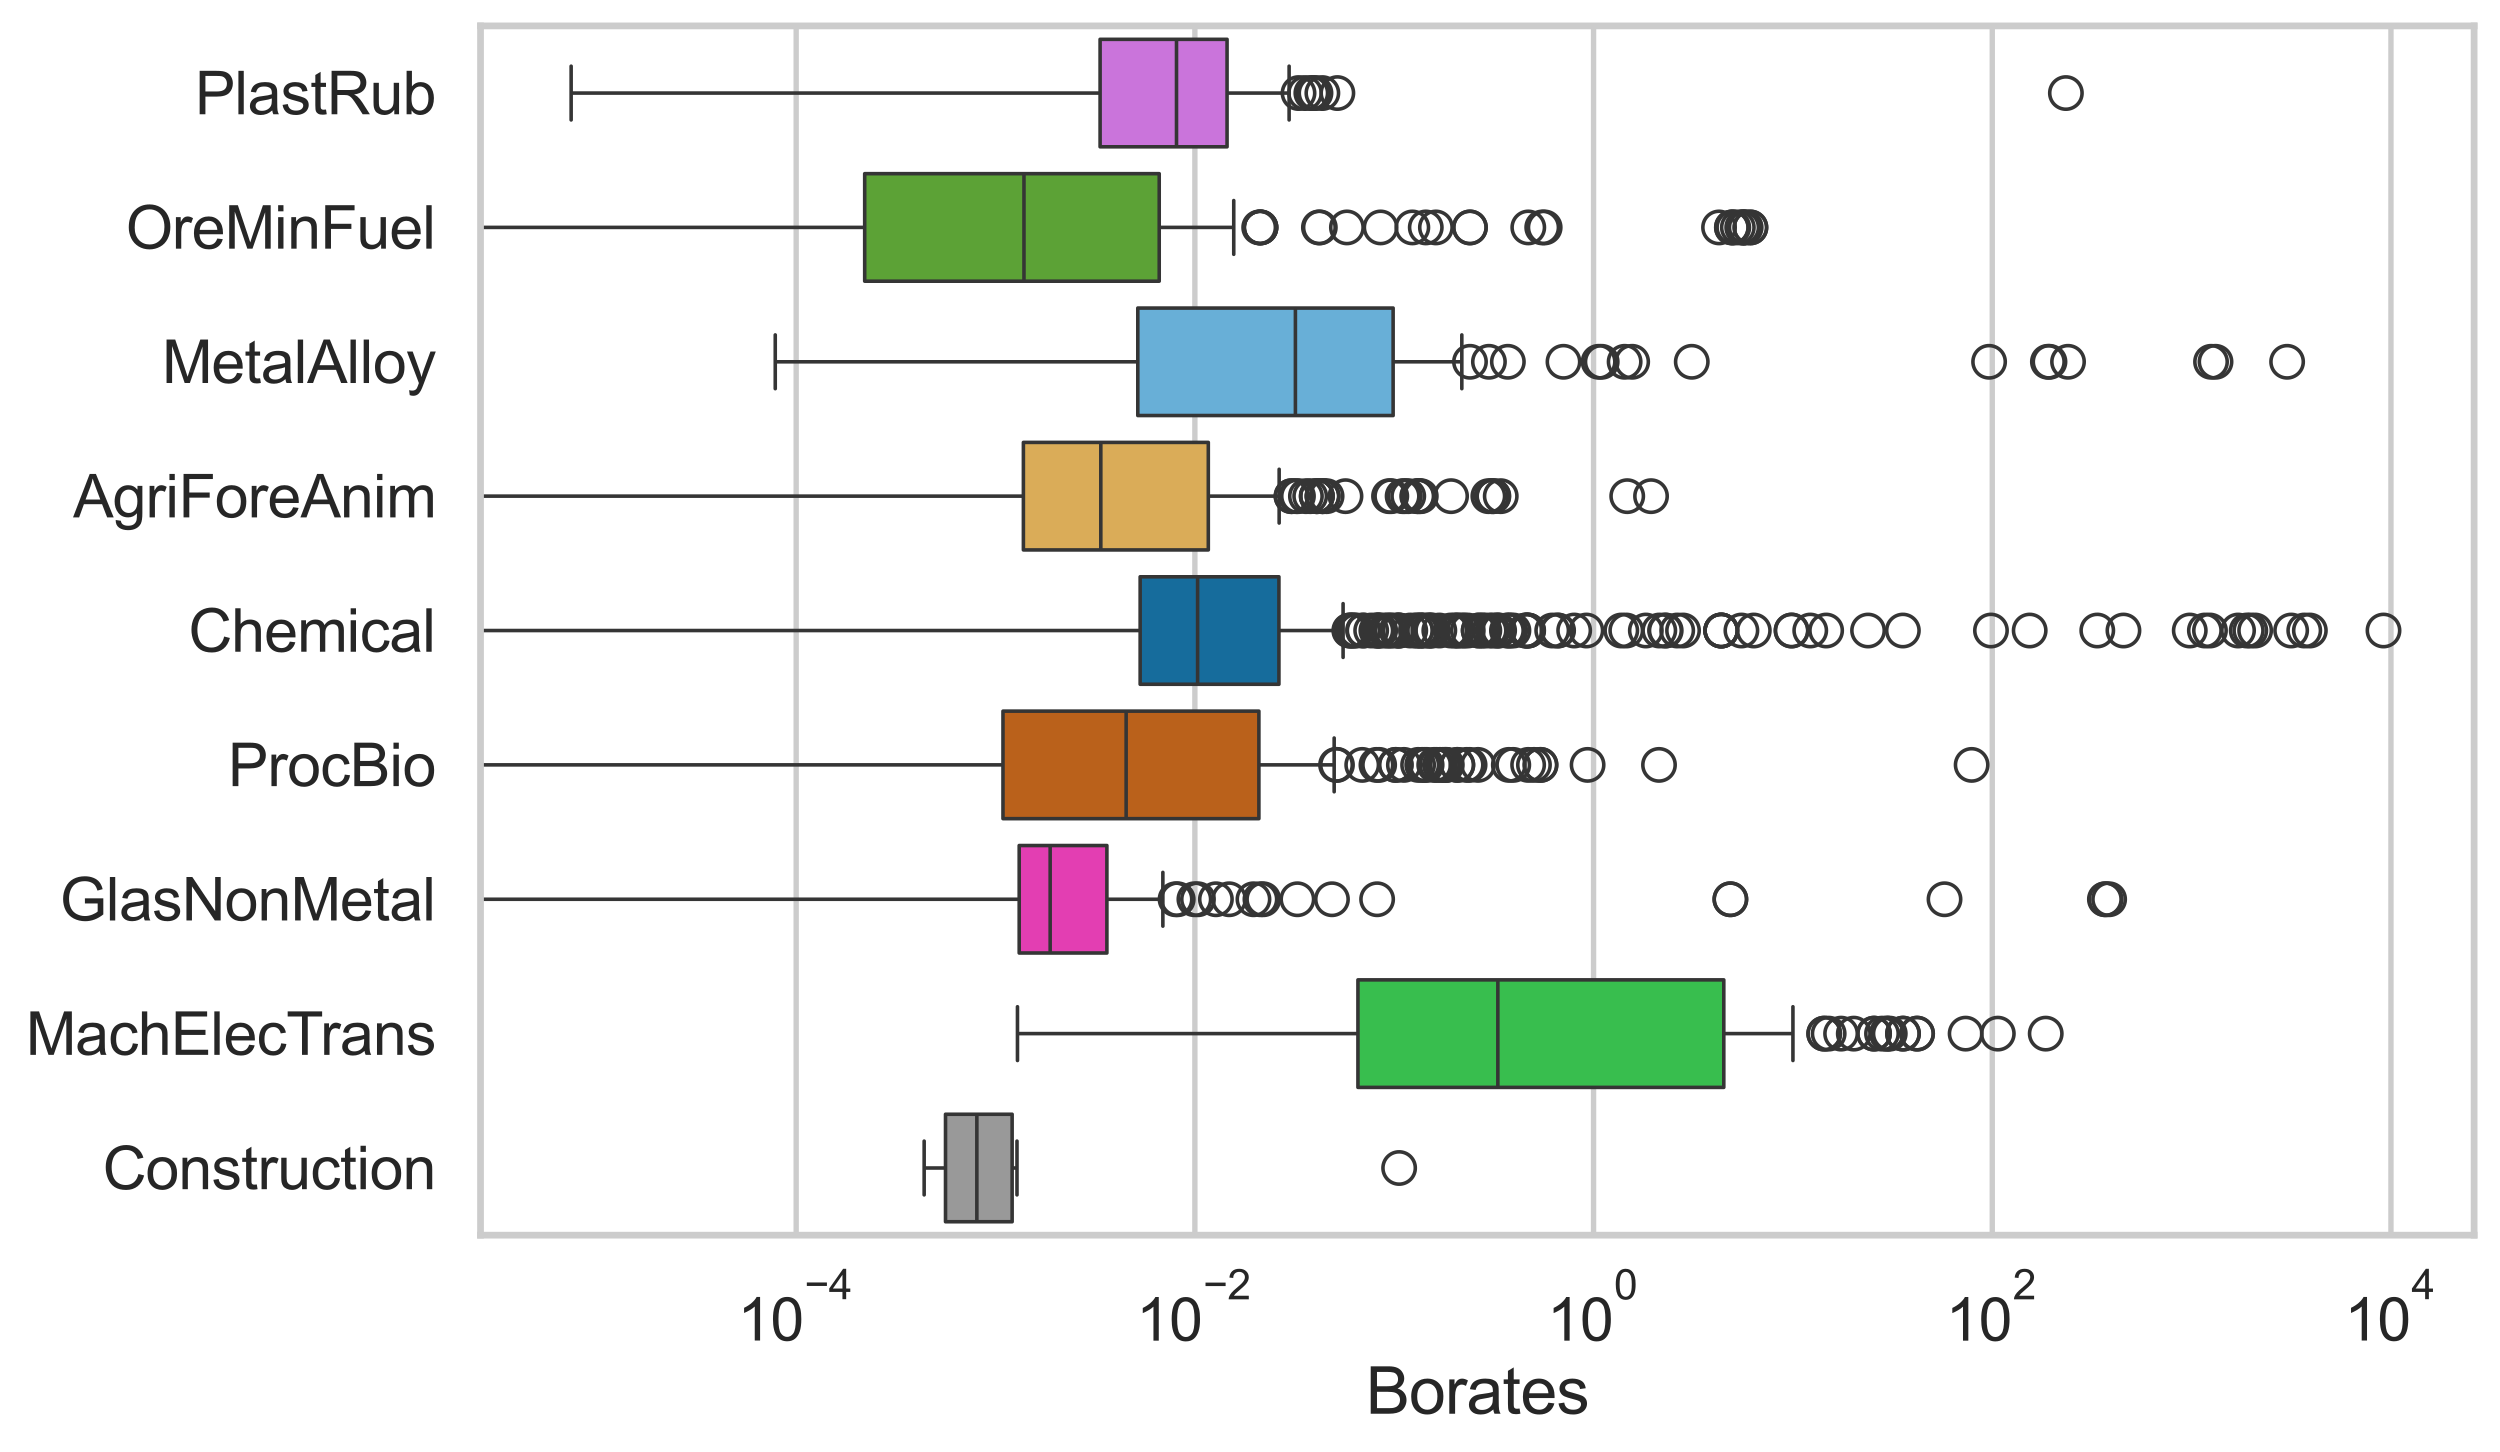 <?xml version="1.0" encoding="utf-8" standalone="no"?>
<!DOCTYPE svg PUBLIC "-//W3C//DTD SVG 1.1//EN"
  "http://www.w3.org/Graphics/SVG/1.1/DTD/svg11.dtd">
<svg xmlns:xlink="http://www.w3.org/1999/xlink" width="695.577pt" height="404.121pt" viewBox="0 0 695.577 404.121" xmlns="http://www.w3.org/2000/svg" version="1.1">
 <defs>
  <style type="text/css">*{stroke-linejoin: round; stroke-linecap: butt}</style>
 </defs>
 <g id="figure_1">
  <g id="patch_1">
   <path d="M 0 404.121 
L 695.577 404.121 
L 695.577 0 
L 0 0 
z
" style="fill: #ffffff"/>
  </g>
  <g id="axes_1">
   <g id="patch_2">
    <path d="M 133.697 343.665 
L 688.377 343.665 
L 688.377 7.2 
L 133.697 7.2 
z
" style="fill: #ffffff"/>
   </g>
   <g id="matplotlib.axis_1">
    <g id="xtick_1">
     <g id="line2d_1">
      <path d="M 221.521 343.665 
L 221.521 7.2 
" clip-path="url(#pbea9fd5629)" style="fill: none; stroke: #cccccc; stroke-width: 1.5; stroke-linecap: round"/>
     </g>
     <g id="text_1">
      <!-- $\mathdefault{10^{-4}}$ -->
      <g style="fill: #262626" transform="translate(205.186 373.015) scale(0.165 -0.165)">
       <defs>
        <path id="ArialMT-31" d="M 2384 0 
L 1822 0 
L 1822 3584 
Q 1619 3391 1289 3197 
Q 959 3003 697 2906 
L 697 3450 
Q 1169 3672 1522 3987 
Q 1875 4303 2022 4600 
L 2384 4600 
L 2384 0 
z
" transform="scale(0.016)"/>
        <path id="ArialMT-30" d="M 266 2259 
Q 266 3072 433 3567 
Q 600 4063 929 4331 
Q 1259 4600 1759 4600 
Q 2128 4600 2406 4451 
Q 2684 4303 2865 4023 
Q 3047 3744 3150 3342 
Q 3253 2941 3253 2259 
Q 3253 1453 3087 958 
Q 2922 463 2592 192 
Q 2263 -78 1759 -78 
Q 1097 -78 719 397 
Q 266 969 266 2259 
z
M 844 2259 
Q 844 1131 1108 757 
Q 1372 384 1759 384 
Q 2147 384 2411 759 
Q 2675 1134 2675 2259 
Q 2675 3391 2411 3762 
Q 2147 4134 1753 4134 
Q 1366 4134 1134 3806 
Q 844 3388 844 2259 
z
" transform="scale(0.016)"/>
        <path id="ArialMT-2212" d="M 3381 1997 
L 356 1997 
L 356 2522 
L 3381 2522 
L 3381 1997 
z
" transform="scale(0.016)"/>
        <path id="ArialMT-34" d="M 2069 0 
L 2069 1097 
L 81 1097 
L 81 1613 
L 2172 4581 
L 2631 4581 
L 2631 1613 
L 3250 1613 
L 3250 1097 
L 2631 1097 
L 2631 0 
L 2069 0 
z
M 2069 1613 
L 2069 3678 
L 634 1613 
L 2069 1613 
z
" transform="scale(0.016)"/>
       </defs>
       <use xlink:href="#ArialMT-31" transform="translate(0 0.202)"/>
       <use xlink:href="#ArialMT-30" transform="translate(55.615 0.202)"/>
       <use xlink:href="#ArialMT-2212" transform="translate(112.973 69.895) scale(0.7)"/>
       <use xlink:href="#ArialMT-34" transform="translate(153.852 69.895) scale(0.7)"/>
      </g>
     </g>
    </g>
    <g id="xtick_2">
     <g id="line2d_2">
      <path d="M 332.45 343.665 
L 332.45 7.2 
" clip-path="url(#pbea9fd5629)" style="fill: none; stroke: #cccccc; stroke-width: 1.5; stroke-linecap: round"/>
     </g>
     <g id="text_2">
      <!-- $\mathdefault{10^{-2}}$ -->
      <g style="fill: #262626" transform="translate(316.115 373.18) scale(0.165 -0.165)">
       <defs>
        <path id="ArialMT-32" d="M 3222 541 
L 3222 0 
L 194 0 
Q 188 203 259 391 
Q 375 700 629 1000 
Q 884 1300 1366 1694 
Q 2113 2306 2375 2664 
Q 2638 3022 2638 3341 
Q 2638 3675 2398 3904 
Q 2159 4134 1775 4134 
Q 1369 4134 1125 3890 
Q 881 3647 878 3216 
L 300 3275 
Q 359 3922 746 4261 
Q 1134 4600 1788 4600 
Q 2447 4600 2831 4234 
Q 3216 3869 3216 3328 
Q 3216 3053 3103 2787 
Q 2991 2522 2730 2228 
Q 2469 1934 1863 1422 
Q 1356 997 1212 845 
Q 1069 694 975 541 
L 3222 541 
z
" transform="scale(0.016)"/>
       </defs>
       <use xlink:href="#ArialMT-31" transform="translate(0 0.994)"/>
       <use xlink:href="#ArialMT-30" transform="translate(55.615 0.994)"/>
       <use xlink:href="#ArialMT-2212" transform="translate(112.973 70.688) scale(0.7)"/>
       <use xlink:href="#ArialMT-32" transform="translate(153.852 70.688) scale(0.7)"/>
      </g>
     </g>
    </g>
    <g id="xtick_3">
     <g id="line2d_3">
      <path d="M 443.379 343.665 
L 443.379 7.2 
" clip-path="url(#pbea9fd5629)" style="fill: none; stroke: #cccccc; stroke-width: 1.5; stroke-linecap: round"/>
     </g>
     <g id="text_3">
      <!-- $\mathdefault{10^{0}}$ -->
      <g style="fill: #262626" transform="translate(430.426 373.18) scale(0.165 -0.165)">
       <use xlink:href="#ArialMT-31" transform="translate(0 0.994)"/>
       <use xlink:href="#ArialMT-30" transform="translate(55.615 0.994)"/>
       <use xlink:href="#ArialMT-30" transform="translate(112.973 70.688) scale(0.7)"/>
      </g>
     </g>
    </g>
    <g id="xtick_4">
     <g id="line2d_4">
      <path d="M 554.308 343.665 
L 554.308 7.2 
" clip-path="url(#pbea9fd5629)" style="fill: none; stroke: #cccccc; stroke-width: 1.5; stroke-linecap: round"/>
     </g>
     <g id="text_4">
      <!-- $\mathdefault{10^{2}}$ -->
      <g style="fill: #262626" transform="translate(541.355 373.18) scale(0.165 -0.165)">
       <use xlink:href="#ArialMT-31" transform="translate(0 0.994)"/>
       <use xlink:href="#ArialMT-30" transform="translate(55.615 0.994)"/>
       <use xlink:href="#ArialMT-32" transform="translate(112.973 70.688) scale(0.7)"/>
      </g>
     </g>
    </g>
    <g id="xtick_5">
     <g id="line2d_5">
      <path d="M 665.237 343.665 
L 665.237 7.2 
" clip-path="url(#pbea9fd5629)" style="fill: none; stroke: #cccccc; stroke-width: 1.5; stroke-linecap: round"/>
     </g>
     <g id="text_5">
      <!-- $\mathdefault{10^{4}}$ -->
      <g style="fill: #262626" transform="translate(652.284 373.015) scale(0.165 -0.165)">
       <use xlink:href="#ArialMT-31" transform="translate(0 0.202)"/>
       <use xlink:href="#ArialMT-30" transform="translate(55.615 0.202)"/>
       <use xlink:href="#ArialMT-34" transform="translate(112.973 69.895) scale(0.7)"/>
      </g>
     </g>
    </g>
    <g id="text_6">
     <!-- Borates -->
     <g style="fill: #262626" transform="translate(380.022 393.344) scale(0.18 -0.18)">
      <defs>
       <path id="ArialMT-42" d="M 469 0 
L 469 4581 
L 2188 4581 
Q 2713 4581 3030 4442 
Q 3347 4303 3526 4014 
Q 3706 3725 3706 3409 
Q 3706 3116 3547 2856 
Q 3388 2597 3066 2438 
Q 3481 2316 3704 2022 
Q 3928 1728 3928 1328 
Q 3928 1006 3792 729 
Q 3656 453 3456 303 
Q 3256 153 2954 76 
Q 2653 0 2216 0 
L 469 0 
z
M 1075 2656 
L 2066 2656 
Q 2469 2656 2644 2709 
Q 2875 2778 2992 2937 
Q 3109 3097 3109 3338 
Q 3109 3566 3000 3739 
Q 2891 3913 2687 3977 
Q 2484 4041 1991 4041 
L 1075 4041 
L 1075 2656 
z
M 1075 541 
L 2216 541 
Q 2509 541 2628 563 
Q 2838 600 2978 687 
Q 3119 775 3209 942 
Q 3300 1109 3300 1328 
Q 3300 1584 3169 1773 
Q 3038 1963 2805 2039 
Q 2572 2116 2134 2116 
L 1075 2116 
L 1075 541 
z
" transform="scale(0.016)"/>
       <path id="ArialMT-6f" d="M 213 1659 
Q 213 2581 725 3025 
Q 1153 3394 1769 3394 
Q 2453 3394 2887 2945 
Q 3322 2497 3322 1706 
Q 3322 1066 3130 698 
Q 2938 331 2570 128 
Q 2203 -75 1769 -75 
Q 1072 -75 642 372 
Q 213 819 213 1659 
z
M 791 1659 
Q 791 1022 1069 705 
Q 1347 388 1769 388 
Q 2188 388 2466 706 
Q 2744 1025 2744 1678 
Q 2744 2294 2464 2611 
Q 2184 2928 1769 2928 
Q 1347 2928 1069 2612 
Q 791 2297 791 1659 
z
" transform="scale(0.016)"/>
       <path id="ArialMT-72" d="M 416 0 
L 416 3319 
L 922 3319 
L 922 2816 
Q 1116 3169 1280 3281 
Q 1444 3394 1641 3394 
Q 1925 3394 2219 3213 
L 2025 2691 
Q 1819 2813 1613 2813 
Q 1428 2813 1281 2702 
Q 1134 2591 1072 2394 
Q 978 2094 978 1738 
L 978 0 
L 416 0 
z
" transform="scale(0.016)"/>
       <path id="ArialMT-61" d="M 2588 409 
Q 2275 144 1986 34 
Q 1697 -75 1366 -75 
Q 819 -75 525 192 
Q 231 459 231 875 
Q 231 1119 342 1320 
Q 453 1522 633 1644 
Q 813 1766 1038 1828 
Q 1203 1872 1538 1913 
Q 2219 1994 2541 2106 
Q 2544 2222 2544 2253 
Q 2544 2597 2384 2738 
Q 2169 2928 1744 2928 
Q 1347 2928 1158 2789 
Q 969 2650 878 2297 
L 328 2372 
Q 403 2725 575 2942 
Q 747 3159 1072 3276 
Q 1397 3394 1825 3394 
Q 2250 3394 2515 3294 
Q 2781 3194 2906 3042 
Q 3031 2891 3081 2659 
Q 3109 2516 3109 2141 
L 3109 1391 
Q 3109 606 3145 398 
Q 3181 191 3288 0 
L 2700 0 
Q 2613 175 2588 409 
z
M 2541 1666 
Q 2234 1541 1622 1453 
Q 1275 1403 1131 1340 
Q 988 1278 909 1158 
Q 831 1038 831 891 
Q 831 666 1001 516 
Q 1172 366 1500 366 
Q 1825 366 2078 508 
Q 2331 650 2450 897 
Q 2541 1088 2541 1459 
L 2541 1666 
z
" transform="scale(0.016)"/>
       <path id="ArialMT-74" d="M 1650 503 
L 1731 6 
Q 1494 -44 1306 -44 
Q 1000 -44 831 53 
Q 663 150 594 308 
Q 525 466 525 972 
L 525 2881 
L 113 2881 
L 113 3319 
L 525 3319 
L 525 4141 
L 1084 4478 
L 1084 3319 
L 1650 3319 
L 1650 2881 
L 1084 2881 
L 1084 941 
Q 1084 700 1114 631 
Q 1144 563 1211 522 
Q 1278 481 1403 481 
Q 1497 481 1650 503 
z
" transform="scale(0.016)"/>
       <path id="ArialMT-65" d="M 2694 1069 
L 3275 997 
Q 3138 488 2766 206 
Q 2394 -75 1816 -75 
Q 1088 -75 661 373 
Q 234 822 234 1631 
Q 234 2469 665 2931 
Q 1097 3394 1784 3394 
Q 2450 3394 2872 2941 
Q 3294 2488 3294 1666 
Q 3294 1616 3291 1516 
L 816 1516 
Q 847 969 1125 678 
Q 1403 388 1819 388 
Q 2128 388 2347 550 
Q 2566 713 2694 1069 
z
M 847 1978 
L 2700 1978 
Q 2663 2397 2488 2606 
Q 2219 2931 1791 2931 
Q 1403 2931 1139 2672 
Q 875 2413 847 1978 
z
" transform="scale(0.016)"/>
       <path id="ArialMT-73" d="M 197 991 
L 753 1078 
Q 800 744 1014 566 
Q 1228 388 1613 388 
Q 2000 388 2187 545 
Q 2375 703 2375 916 
Q 2375 1106 2209 1216 
Q 2094 1291 1634 1406 
Q 1016 1563 777 1677 
Q 538 1791 414 1992 
Q 291 2194 291 2438 
Q 291 2659 392 2848 
Q 494 3038 669 3163 
Q 800 3259 1026 3326 
Q 1253 3394 1513 3394 
Q 1903 3394 2198 3281 
Q 2494 3169 2634 2976 
Q 2775 2784 2828 2463 
L 2278 2388 
Q 2241 2644 2061 2787 
Q 1881 2931 1553 2931 
Q 1166 2931 1000 2803 
Q 834 2675 834 2503 
Q 834 2394 903 2306 
Q 972 2216 1119 2156 
Q 1203 2125 1616 2013 
Q 2213 1853 2448 1751 
Q 2684 1650 2818 1456 
Q 2953 1263 2953 975 
Q 2953 694 2789 445 
Q 2625 197 2315 61 
Q 2006 -75 1616 -75 
Q 969 -75 630 194 
Q 291 463 197 991 
z
" transform="scale(0.016)"/>
      </defs>
      <use xlink:href="#ArialMT-42"/>
      <use xlink:href="#ArialMT-6f" transform="translate(66.699 0)"/>
      <use xlink:href="#ArialMT-72" transform="translate(122.314 0)"/>
      <use xlink:href="#ArialMT-61" transform="translate(155.615 0)"/>
      <use xlink:href="#ArialMT-74" transform="translate(211.23 0)"/>
      <use xlink:href="#ArialMT-65" transform="translate(239.014 0)"/>
      <use xlink:href="#ArialMT-73" transform="translate(294.629 0)"/>
     </g>
    </g>
   </g>
   <g id="matplotlib.axis_2">
    <g id="ytick_1">
     <g id="text_7">
      <!-- PlastRub -->
      <g style="fill: #262626" transform="translate(54.248 31.798) scale(0.165 -0.165)">
       <defs>
        <path id="ArialMT-50" d="M 494 0 
L 494 4581 
L 2222 4581 
Q 2678 4581 2919 4538 
Q 3256 4481 3484 4323 
Q 3713 4166 3852 3881 
Q 3991 3597 3991 3256 
Q 3991 2672 3619 2267 
Q 3247 1863 2275 1863 
L 1100 1863 
L 1100 0 
L 494 0 
z
M 1100 2403 
L 2284 2403 
Q 2872 2403 3119 2622 
Q 3366 2841 3366 3238 
Q 3366 3525 3220 3729 
Q 3075 3934 2838 4000 
Q 2684 4041 2272 4041 
L 1100 4041 
L 1100 2403 
z
" transform="scale(0.016)"/>
        <path id="ArialMT-6c" d="M 409 0 
L 409 4581 
L 972 4581 
L 972 0 
L 409 0 
z
" transform="scale(0.016)"/>
        <path id="ArialMT-52" d="M 503 0 
L 503 4581 
L 2534 4581 
Q 3147 4581 3465 4457 
Q 3784 4334 3975 4021 
Q 4166 3709 4166 3331 
Q 4166 2844 3850 2509 
Q 3534 2175 2875 2084 
Q 3116 1969 3241 1856 
Q 3506 1613 3744 1247 
L 4541 0 
L 3778 0 
L 3172 953 
Q 2906 1366 2734 1584 
Q 2563 1803 2427 1890 
Q 2291 1978 2150 2013 
Q 2047 2034 1813 2034 
L 1109 2034 
L 1109 0 
L 503 0 
z
M 1109 2559 
L 2413 2559 
Q 2828 2559 3062 2645 
Q 3297 2731 3419 2920 
Q 3541 3109 3541 3331 
Q 3541 3656 3305 3865 
Q 3069 4075 2559 4075 
L 1109 4075 
L 1109 2559 
z
" transform="scale(0.016)"/>
        <path id="ArialMT-75" d="M 2597 0 
L 2597 488 
Q 2209 -75 1544 -75 
Q 1250 -75 995 37 
Q 741 150 617 320 
Q 494 491 444 738 
Q 409 903 409 1263 
L 409 3319 
L 972 3319 
L 972 1478 
Q 972 1038 1006 884 
Q 1059 663 1231 536 
Q 1403 409 1656 409 
Q 1909 409 2131 539 
Q 2353 669 2445 892 
Q 2538 1116 2538 1541 
L 2538 3319 
L 3100 3319 
L 3100 0 
L 2597 0 
z
" transform="scale(0.016)"/>
        <path id="ArialMT-62" d="M 941 0 
L 419 0 
L 419 4581 
L 981 4581 
L 981 2947 
Q 1338 3394 1891 3394 
Q 2197 3394 2470 3270 
Q 2744 3147 2920 2923 
Q 3097 2700 3197 2384 
Q 3297 2069 3297 1709 
Q 3297 856 2875 390 
Q 2453 -75 1863 -75 
Q 1275 -75 941 416 
L 941 0 
z
M 934 1684 
Q 934 1088 1097 822 
Q 1363 388 1816 388 
Q 2184 388 2453 708 
Q 2722 1028 2722 1663 
Q 2722 2313 2464 2622 
Q 2206 2931 1841 2931 
Q 1472 2931 1203 2611 
Q 934 2291 934 1684 
z
" transform="scale(0.016)"/>
       </defs>
       <use xlink:href="#ArialMT-50"/>
       <use xlink:href="#ArialMT-6c" transform="translate(66.699 0)"/>
       <use xlink:href="#ArialMT-61" transform="translate(88.916 0)"/>
       <use xlink:href="#ArialMT-73" transform="translate(144.531 0)"/>
       <use xlink:href="#ArialMT-74" transform="translate(194.531 0)"/>
       <use xlink:href="#ArialMT-52" transform="translate(222.314 0)"/>
       <use xlink:href="#ArialMT-75" transform="translate(294.531 0)"/>
       <use xlink:href="#ArialMT-62" transform="translate(350.146 0)"/>
      </g>
     </g>
    </g>
    <g id="ytick_2">
     <g id="text_8">
      <!-- OreMinFuel -->
      <g style="fill: #262626" transform="translate(35.013 69.183) scale(0.165 -0.165)">
       <defs>
        <path id="ArialMT-4f" d="M 309 2231 
Q 309 3372 921 4017 
Q 1534 4663 2503 4663 
Q 3138 4663 3647 4359 
Q 4156 4056 4423 3514 
Q 4691 2972 4691 2284 
Q 4691 1588 4409 1038 
Q 4128 488 3612 205 
Q 3097 -78 2500 -78 
Q 1853 -78 1343 234 
Q 834 547 571 1087 
Q 309 1628 309 2231 
z
M 934 2222 
Q 934 1394 1379 917 
Q 1825 441 2497 441 
Q 3181 441 3623 922 
Q 4066 1403 4066 2288 
Q 4066 2847 3877 3264 
Q 3688 3681 3323 3911 
Q 2959 4141 2506 4141 
Q 1863 4141 1398 3698 
Q 934 3256 934 2222 
z
" transform="scale(0.016)"/>
        <path id="ArialMT-4d" d="M 475 0 
L 475 4581 
L 1388 4581 
L 2472 1338 
Q 2622 884 2691 659 
Q 2769 909 2934 1394 
L 4031 4581 
L 4847 4581 
L 4847 0 
L 4263 0 
L 4263 3834 
L 2931 0 
L 2384 0 
L 1059 3900 
L 1059 0 
L 475 0 
z
" transform="scale(0.016)"/>
        <path id="ArialMT-69" d="M 425 3934 
L 425 4581 
L 988 4581 
L 988 3934 
L 425 3934 
z
M 425 0 
L 425 3319 
L 988 3319 
L 988 0 
L 425 0 
z
" transform="scale(0.016)"/>
        <path id="ArialMT-6e" d="M 422 0 
L 422 3319 
L 928 3319 
L 928 2847 
Q 1294 3394 1984 3394 
Q 2284 3394 2536 3286 
Q 2788 3178 2913 3003 
Q 3038 2828 3088 2588 
Q 3119 2431 3119 2041 
L 3119 0 
L 2556 0 
L 2556 2019 
Q 2556 2363 2490 2533 
Q 2425 2703 2258 2804 
Q 2091 2906 1866 2906 
Q 1506 2906 1245 2678 
Q 984 2450 984 1813 
L 984 0 
L 422 0 
z
" transform="scale(0.016)"/>
        <path id="ArialMT-46" d="M 525 0 
L 525 4581 
L 3616 4581 
L 3616 4041 
L 1131 4041 
L 1131 2622 
L 3281 2622 
L 3281 2081 
L 1131 2081 
L 1131 0 
L 525 0 
z
" transform="scale(0.016)"/>
       </defs>
       <use xlink:href="#ArialMT-4f"/>
       <use xlink:href="#ArialMT-72" transform="translate(77.783 0)"/>
       <use xlink:href="#ArialMT-65" transform="translate(111.084 0)"/>
       <use xlink:href="#ArialMT-4d" transform="translate(166.699 0)"/>
       <use xlink:href="#ArialMT-69" transform="translate(250 0)"/>
       <use xlink:href="#ArialMT-6e" transform="translate(272.217 0)"/>
       <use xlink:href="#ArialMT-46" transform="translate(327.832 0)"/>
       <use xlink:href="#ArialMT-75" transform="translate(388.916 0)"/>
       <use xlink:href="#ArialMT-65" transform="translate(444.531 0)"/>
       <use xlink:href="#ArialMT-6c" transform="translate(500.146 0)"/>
      </g>
     </g>
    </g>
    <g id="ytick_3">
     <g id="text_9">
      <!-- MetalAlloy -->
      <g style="fill: #262626" transform="translate(45.088 106.568) scale(0.165 -0.165)">
       <defs>
        <path id="ArialMT-41" d="M -9 0 
L 1750 4581 
L 2403 4581 
L 4278 0 
L 3588 0 
L 3053 1388 
L 1138 1388 
L 634 0 
L -9 0 
z
M 1313 1881 
L 2866 1881 
L 2388 3150 
Q 2169 3728 2063 4100 
Q 1975 3659 1816 3225 
L 1313 1881 
z
" transform="scale(0.016)"/>
        <path id="ArialMT-79" d="M 397 -1278 
L 334 -750 
Q 519 -800 656 -800 
Q 844 -800 956 -737 
Q 1069 -675 1141 -563 
Q 1194 -478 1313 -144 
Q 1328 -97 1363 -6 
L 103 3319 
L 709 3319 
L 1400 1397 
Q 1534 1031 1641 628 
Q 1738 1016 1872 1384 
L 2581 3319 
L 3144 3319 
L 1881 -56 
Q 1678 -603 1566 -809 
Q 1416 -1088 1222 -1217 
Q 1028 -1347 759 -1347 
Q 597 -1347 397 -1278 
z
" transform="scale(0.016)"/>
       </defs>
       <use xlink:href="#ArialMT-4d"/>
       <use xlink:href="#ArialMT-65" transform="translate(83.301 0)"/>
       <use xlink:href="#ArialMT-74" transform="translate(138.916 0)"/>
       <use xlink:href="#ArialMT-61" transform="translate(166.699 0)"/>
       <use xlink:href="#ArialMT-6c" transform="translate(222.314 0)"/>
       <use xlink:href="#ArialMT-41" transform="translate(244.531 0)"/>
       <use xlink:href="#ArialMT-6c" transform="translate(311.23 0)"/>
       <use xlink:href="#ArialMT-6c" transform="translate(333.447 0)"/>
       <use xlink:href="#ArialMT-6f" transform="translate(355.664 0)"/>
       <use xlink:href="#ArialMT-79" transform="translate(411.279 0)"/>
      </g>
     </g>
    </g>
    <g id="ytick_4">
     <g id="text_10">
      <!-- AgriForeAnim -->
      <g style="fill: #262626" transform="translate(20.341 143.953) scale(0.165 -0.165)">
       <defs>
        <path id="ArialMT-67" d="M 319 -275 
L 866 -356 
Q 900 -609 1056 -725 
Q 1266 -881 1628 -881 
Q 2019 -881 2231 -725 
Q 2444 -569 2519 -288 
Q 2563 -116 2559 434 
Q 2191 0 1641 0 
Q 956 0 581 494 
Q 206 988 206 1678 
Q 206 2153 378 2554 
Q 550 2956 876 3175 
Q 1203 3394 1644 3394 
Q 2231 3394 2613 2919 
L 2613 3319 
L 3131 3319 
L 3131 450 
Q 3131 -325 2973 -648 
Q 2816 -972 2473 -1159 
Q 2131 -1347 1631 -1347 
Q 1038 -1347 672 -1080 
Q 306 -813 319 -275 
z
M 784 1719 
Q 784 1066 1043 766 
Q 1303 466 1694 466 
Q 2081 466 2343 764 
Q 2606 1063 2606 1700 
Q 2606 2309 2336 2618 
Q 2066 2928 1684 2928 
Q 1309 2928 1046 2623 
Q 784 2319 784 1719 
z
" transform="scale(0.016)"/>
        <path id="ArialMT-6d" d="M 422 0 
L 422 3319 
L 925 3319 
L 925 2853 
Q 1081 3097 1340 3245 
Q 1600 3394 1931 3394 
Q 2300 3394 2536 3241 
Q 2772 3088 2869 2813 
Q 3263 3394 3894 3394 
Q 4388 3394 4653 3120 
Q 4919 2847 4919 2278 
L 4919 0 
L 4359 0 
L 4359 2091 
Q 4359 2428 4304 2576 
Q 4250 2725 4106 2815 
Q 3963 2906 3769 2906 
Q 3419 2906 3187 2673 
Q 2956 2441 2956 1928 
L 2956 0 
L 2394 0 
L 2394 2156 
Q 2394 2531 2256 2718 
Q 2119 2906 1806 2906 
Q 1569 2906 1367 2781 
Q 1166 2656 1075 2415 
Q 984 2175 984 1722 
L 984 0 
L 422 0 
z
" transform="scale(0.016)"/>
       </defs>
       <use xlink:href="#ArialMT-41"/>
       <use xlink:href="#ArialMT-67" transform="translate(66.699 0)"/>
       <use xlink:href="#ArialMT-72" transform="translate(122.314 0)"/>
       <use xlink:href="#ArialMT-69" transform="translate(155.615 0)"/>
       <use xlink:href="#ArialMT-46" transform="translate(177.832 0)"/>
       <use xlink:href="#ArialMT-6f" transform="translate(238.916 0)"/>
       <use xlink:href="#ArialMT-72" transform="translate(294.531 0)"/>
       <use xlink:href="#ArialMT-65" transform="translate(327.832 0)"/>
       <use xlink:href="#ArialMT-41" transform="translate(383.447 0)"/>
       <use xlink:href="#ArialMT-6e" transform="translate(450.146 0)"/>
       <use xlink:href="#ArialMT-69" transform="translate(505.762 0)"/>
       <use xlink:href="#ArialMT-6d" transform="translate(527.979 0)"/>
      </g>
     </g>
    </g>
    <g id="ytick_5">
     <g id="text_11">
      <!-- Chemical -->
      <g style="fill: #262626" transform="translate(52.428 181.337) scale(0.165 -0.165)">
       <defs>
        <path id="ArialMT-43" d="M 3763 1606 
L 4369 1453 
Q 4178 706 3683 314 
Q 3188 -78 2472 -78 
Q 1731 -78 1267 223 
Q 803 525 561 1097 
Q 319 1669 319 2325 
Q 319 3041 592 3573 
Q 866 4106 1370 4382 
Q 1875 4659 2481 4659 
Q 3169 4659 3637 4309 
Q 4106 3959 4291 3325 
L 3694 3184 
Q 3534 3684 3231 3912 
Q 2928 4141 2469 4141 
Q 1941 4141 1586 3887 
Q 1231 3634 1087 3207 
Q 944 2781 944 2328 
Q 944 1744 1114 1308 
Q 1284 872 1643 656 
Q 2003 441 2422 441 
Q 2931 441 3284 734 
Q 3638 1028 3763 1606 
z
" transform="scale(0.016)"/>
        <path id="ArialMT-68" d="M 422 0 
L 422 4581 
L 984 4581 
L 984 2938 
Q 1378 3394 1978 3394 
Q 2347 3394 2619 3248 
Q 2891 3103 3008 2847 
Q 3125 2591 3125 2103 
L 3125 0 
L 2563 0 
L 2563 2103 
Q 2563 2525 2380 2717 
Q 2197 2909 1863 2909 
Q 1613 2909 1392 2779 
Q 1172 2650 1078 2428 
Q 984 2206 984 1816 
L 984 0 
L 422 0 
z
" transform="scale(0.016)"/>
        <path id="ArialMT-63" d="M 2588 1216 
L 3141 1144 
Q 3050 572 2676 248 
Q 2303 -75 1759 -75 
Q 1078 -75 664 370 
Q 250 816 250 1647 
Q 250 2184 428 2587 
Q 606 2991 970 3192 
Q 1334 3394 1763 3394 
Q 2303 3394 2647 3120 
Q 2991 2847 3088 2344 
L 2541 2259 
Q 2463 2594 2264 2762 
Q 2066 2931 1784 2931 
Q 1359 2931 1093 2626 
Q 828 2322 828 1663 
Q 828 994 1084 691 
Q 1341 388 1753 388 
Q 2084 388 2306 591 
Q 2528 794 2588 1216 
z
" transform="scale(0.016)"/>
       </defs>
       <use xlink:href="#ArialMT-43"/>
       <use xlink:href="#ArialMT-68" transform="translate(72.217 0)"/>
       <use xlink:href="#ArialMT-65" transform="translate(127.832 0)"/>
       <use xlink:href="#ArialMT-6d" transform="translate(183.447 0)"/>
       <use xlink:href="#ArialMT-69" transform="translate(266.748 0)"/>
       <use xlink:href="#ArialMT-63" transform="translate(288.965 0)"/>
       <use xlink:href="#ArialMT-61" transform="translate(338.965 0)"/>
       <use xlink:href="#ArialMT-6c" transform="translate(394.58 0)"/>
      </g>
     </g>
    </g>
    <g id="ytick_6">
     <g id="text_12">
      <!-- ProcBio -->
      <g style="fill: #262626" transform="translate(63.424 218.722) scale(0.165 -0.165)">
       <use xlink:href="#ArialMT-50"/>
       <use xlink:href="#ArialMT-72" transform="translate(66.699 0)"/>
       <use xlink:href="#ArialMT-6f" transform="translate(100 0)"/>
       <use xlink:href="#ArialMT-63" transform="translate(155.615 0)"/>
       <use xlink:href="#ArialMT-42" transform="translate(205.615 0)"/>
       <use xlink:href="#ArialMT-69" transform="translate(272.314 0)"/>
       <use xlink:href="#ArialMT-6f" transform="translate(294.531 0)"/>
      </g>
     </g>
    </g>
    <g id="ytick_7">
     <g id="text_13">
      <!-- GlasNonMetal -->
      <g style="fill: #262626" transform="translate(16.659 256.107) scale(0.165 -0.165)">
       <defs>
        <path id="ArialMT-47" d="M 2638 1797 
L 2638 2334 
L 4578 2338 
L 4578 638 
Q 4131 281 3656 101 
Q 3181 -78 2681 -78 
Q 2006 -78 1454 211 
Q 903 500 622 1047 
Q 341 1594 341 2269 
Q 341 2938 620 3517 
Q 900 4097 1425 4378 
Q 1950 4659 2634 4659 
Q 3131 4659 3532 4498 
Q 3934 4338 4162 4050 
Q 4391 3763 4509 3300 
L 3963 3150 
Q 3859 3500 3706 3700 
Q 3553 3900 3268 4020 
Q 2984 4141 2638 4141 
Q 2222 4141 1919 4014 
Q 1616 3888 1430 3681 
Q 1244 3475 1141 3228 
Q 966 2803 966 2306 
Q 966 1694 1177 1281 
Q 1388 869 1791 669 
Q 2194 469 2647 469 
Q 3041 469 3416 620 
Q 3791 772 3984 944 
L 3984 1797 
L 2638 1797 
z
" transform="scale(0.016)"/>
        <path id="ArialMT-4e" d="M 488 0 
L 488 4581 
L 1109 4581 
L 3516 984 
L 3516 4581 
L 4097 4581 
L 4097 0 
L 3475 0 
L 1069 3600 
L 1069 0 
L 488 0 
z
" transform="scale(0.016)"/>
       </defs>
       <use xlink:href="#ArialMT-47"/>
       <use xlink:href="#ArialMT-6c" transform="translate(77.783 0)"/>
       <use xlink:href="#ArialMT-61" transform="translate(100 0)"/>
       <use xlink:href="#ArialMT-73" transform="translate(155.615 0)"/>
       <use xlink:href="#ArialMT-4e" transform="translate(205.615 0)"/>
       <use xlink:href="#ArialMT-6f" transform="translate(277.832 0)"/>
       <use xlink:href="#ArialMT-6e" transform="translate(333.447 0)"/>
       <use xlink:href="#ArialMT-4d" transform="translate(389.062 0)"/>
       <use xlink:href="#ArialMT-65" transform="translate(472.363 0)"/>
       <use xlink:href="#ArialMT-74" transform="translate(527.979 0)"/>
       <use xlink:href="#ArialMT-61" transform="translate(555.762 0)"/>
       <use xlink:href="#ArialMT-6c" transform="translate(611.377 0)"/>
      </g>
     </g>
    </g>
    <g id="ytick_8">
     <g id="text_14">
      <!-- MachElecTrans -->
      <g style="fill: #262626" transform="translate(7.2 293.492) scale(0.165 -0.165)">
       <defs>
        <path id="ArialMT-45" d="M 506 0 
L 506 4581 
L 3819 4581 
L 3819 4041 
L 1113 4041 
L 1113 2638 
L 3647 2638 
L 3647 2100 
L 1113 2100 
L 1113 541 
L 3925 541 
L 3925 0 
L 506 0 
z
" transform="scale(0.016)"/>
        <path id="ArialMT-54" d="M 1659 0 
L 1659 4041 
L 150 4041 
L 150 4581 
L 3781 4581 
L 3781 4041 
L 2266 4041 
L 2266 0 
L 1659 0 
z
" transform="scale(0.016)"/>
       </defs>
       <use xlink:href="#ArialMT-4d"/>
       <use xlink:href="#ArialMT-61" transform="translate(83.301 0)"/>
       <use xlink:href="#ArialMT-63" transform="translate(138.916 0)"/>
       <use xlink:href="#ArialMT-68" transform="translate(188.916 0)"/>
       <use xlink:href="#ArialMT-45" transform="translate(244.531 0)"/>
       <use xlink:href="#ArialMT-6c" transform="translate(311.23 0)"/>
       <use xlink:href="#ArialMT-65" transform="translate(333.447 0)"/>
       <use xlink:href="#ArialMT-63" transform="translate(389.062 0)"/>
       <use xlink:href="#ArialMT-54" transform="translate(439.062 0)"/>
       <use xlink:href="#ArialMT-72" transform="translate(496.396 0)"/>
       <use xlink:href="#ArialMT-61" transform="translate(529.697 0)"/>
       <use xlink:href="#ArialMT-6e" transform="translate(585.312 0)"/>
       <use xlink:href="#ArialMT-73" transform="translate(640.928 0)"/>
      </g>
     </g>
    </g>
    <g id="ytick_9">
     <g id="text_15">
      <!-- Construction -->
      <g style="fill: #262626" transform="translate(28.575 330.877) scale(0.165 -0.165)">
       <use xlink:href="#ArialMT-43"/>
       <use xlink:href="#ArialMT-6f" transform="translate(72.217 0)"/>
       <use xlink:href="#ArialMT-6e" transform="translate(127.832 0)"/>
       <use xlink:href="#ArialMT-73" transform="translate(183.447 0)"/>
       <use xlink:href="#ArialMT-74" transform="translate(233.447 0)"/>
       <use xlink:href="#ArialMT-72" transform="translate(261.23 0)"/>
       <use xlink:href="#ArialMT-75" transform="translate(294.531 0)"/>
       <use xlink:href="#ArialMT-63" transform="translate(350.146 0)"/>
       <use xlink:href="#ArialMT-74" transform="translate(400.146 0)"/>
       <use xlink:href="#ArialMT-69" transform="translate(427.93 0)"/>
       <use xlink:href="#ArialMT-6f" transform="translate(450.146 0)"/>
       <use xlink:href="#ArialMT-6e" transform="translate(505.762 0)"/>
      </g>
     </g>
    </g>
   </g>
   <g id="patch_3">
    <path d="M 306.081 10.938 
L 306.081 40.846 
L 341.407 40.846 
L 341.407 10.938 
L 306.081 10.938 
z
" clip-path="url(#pbea9fd5629)" style="fill: #ca74db; stroke: #353535; stroke-linejoin: miter"/>
   </g>
   <g id="line2d_6">
    <path d="M 306.081 25.892 
L 158.91 25.892 
" clip-path="url(#pbea9fd5629)" style="fill: none; stroke: #353535"/>
   </g>
   <g id="line2d_7">
    <path d="M 341.407 25.892 
L 358.673 25.892 
" clip-path="url(#pbea9fd5629)" style="fill: none; stroke: #353535"/>
   </g>
   <g id="line2d_8">
    <path d="M 158.91 18.415 
L 158.91 33.369 
" clip-path="url(#pbea9fd5629)" style="fill: none; stroke: #353535; stroke-linecap: round"/>
   </g>
   <g id="line2d_9">
    <path d="M 358.673 18.415 
L 358.673 33.369 
" clip-path="url(#pbea9fd5629)" style="fill: none; stroke: #353535; stroke-linecap: round"/>
   </g>
   <g id="line2d_10">
    <defs>
     <path id="md91e4f98e0" d="M 0 4.5 
C 1.193 4.5 2.338 4.026 3.182 3.182 
C 4.026 2.338 4.5 1.193 4.5 0 
C 4.5 -1.193 4.026 -2.338 3.182 -3.182 
C 2.338 -4.026 1.193 -4.5 0 -4.5 
C -1.193 -4.5 -2.338 -4.026 -3.182 -3.182 
C -4.026 -2.338 -4.5 -1.193 -4.5 0 
C -4.5 1.193 -4.026 2.338 -3.182 3.182 
C -2.338 4.026 -1.193 4.5 0 4.5 
z
" style="stroke: #353535"/>
    </defs>
    <g clip-path="url(#pbea9fd5629)">
     <use xlink:href="#md91e4f98e0" x="574.794" y="25.892" style="fill-opacity: 0; stroke: #353535"/>
     <use xlink:href="#md91e4f98e0" x="367.924" y="25.892" style="fill-opacity: 0; stroke: #353535"/>
     <use xlink:href="#md91e4f98e0" x="363.111" y="25.892" style="fill-opacity: 0; stroke: #353535"/>
     <use xlink:href="#md91e4f98e0" x="366.001" y="25.892" style="fill-opacity: 0; stroke: #353535"/>
     <use xlink:href="#md91e4f98e0" x="372.099" y="25.892" style="fill-opacity: 0; stroke: #353535"/>
     <use xlink:href="#md91e4f98e0" x="361.29" y="25.892" style="fill-opacity: 0; stroke: #353535"/>
     <use xlink:href="#md91e4f98e0" x="364.86" y="25.892" style="fill-opacity: 0; stroke: #353535"/>
     <use xlink:href="#md91e4f98e0" x="365.344" y="25.892" style="fill-opacity: 0; stroke: #353535"/>
    </g>
   </g>
   <g id="patch_4">
    <path d="M 240.584 48.323 
L 240.584 78.231 
L 322.529 78.231 
L 322.529 48.323 
L 240.584 48.323 
z
" clip-path="url(#pbea9fd5629)" style="fill: #5ca236; stroke: #353535; stroke-linejoin: miter"/>
   </g>
   <g id="line2d_11">
    <path d="M 240.584 63.277 
L -1 63.277 
" clip-path="url(#pbea9fd5629)" style="fill: none; stroke: #353535"/>
   </g>
   <g id="line2d_12">
    <path d="M 322.529 63.277 
L 343.266 63.277 
" clip-path="url(#pbea9fd5629)" style="fill: none; stroke: #353535"/>
   </g>
   <g id="line2d_13">
    <path clip-path="url(#pbea9fd5629)" style="fill: none; stroke: #353535; stroke-linecap: round"/>
   </g>
   <g id="line2d_14">
    <path d="M 343.266 55.8 
L 343.266 70.754 
" clip-path="url(#pbea9fd5629)" style="fill: none; stroke: #353535; stroke-linecap: round"/>
   </g>
   <g id="line2d_15">
    <g clip-path="url(#pbea9fd5629)">
     <use xlink:href="#md91e4f98e0" x="485.699" y="63.277" style="fill-opacity: 0; stroke: #353535"/>
     <use xlink:href="#md91e4f98e0" x="481.88" y="63.277" style="fill-opacity: 0; stroke: #353535"/>
     <use xlink:href="#md91e4f98e0" x="487.023" y="63.277" style="fill-opacity: 0; stroke: #353535"/>
     <use xlink:href="#md91e4f98e0" x="429.097" y="63.277" style="fill-opacity: 0; stroke: #353535"/>
     <use xlink:href="#md91e4f98e0" x="367.211" y="63.277" style="fill-opacity: 0; stroke: #353535"/>
     <use xlink:href="#md91e4f98e0" x="481.859" y="63.277" style="fill-opacity: 0; stroke: #353535"/>
     <use xlink:href="#md91e4f98e0" x="350.346" y="63.277" style="fill-opacity: 0; stroke: #353535"/>
     <use xlink:href="#md91e4f98e0" x="350.701" y="63.277" style="fill-opacity: 0; stroke: #353535"/>
     <use xlink:href="#md91e4f98e0" x="485.061" y="63.277" style="fill-opacity: 0; stroke: #353535"/>
     <use xlink:href="#md91e4f98e0" x="482.26" y="63.277" style="fill-opacity: 0; stroke: #353535"/>
     <use xlink:href="#md91e4f98e0" x="366.966" y="63.277" style="fill-opacity: 0; stroke: #353535"/>
     <use xlink:href="#md91e4f98e0" x="485.061" y="63.277" style="fill-opacity: 0; stroke: #353535"/>
     <use xlink:href="#md91e4f98e0" x="485.13" y="63.277" style="fill-opacity: 0; stroke: #353535"/>
     <use xlink:href="#md91e4f98e0" x="396.693" y="63.277" style="fill-opacity: 0; stroke: #353535"/>
     <use xlink:href="#md91e4f98e0" x="425.215" y="63.277" style="fill-opacity: 0; stroke: #353535"/>
     <use xlink:href="#md91e4f98e0" x="429.774" y="63.277" style="fill-opacity: 0; stroke: #353535"/>
     <use xlink:href="#md91e4f98e0" x="408.984" y="63.277" style="fill-opacity: 0; stroke: #353535"/>
     <use xlink:href="#md91e4f98e0" x="399.514" y="63.277" style="fill-opacity: 0; stroke: #353535"/>
     <use xlink:href="#md91e4f98e0" x="384.117" y="63.277" style="fill-opacity: 0; stroke: #353535"/>
     <use xlink:href="#md91e4f98e0" x="350.701" y="63.277" style="fill-opacity: 0; stroke: #353535"/>
     <use xlink:href="#md91e4f98e0" x="350.701" y="63.277" style="fill-opacity: 0; stroke: #353535"/>
     <use xlink:href="#md91e4f98e0" x="408.984" y="63.277" style="fill-opacity: 0; stroke: #353535"/>
     <use xlink:href="#md91e4f98e0" x="478.289" y="63.277" style="fill-opacity: 0; stroke: #353535"/>
     <use xlink:href="#md91e4f98e0" x="392.957" y="63.277" style="fill-opacity: 0; stroke: #353535"/>
     <use xlink:href="#md91e4f98e0" x="484.734" y="63.277" style="fill-opacity: 0; stroke: #353535"/>
     <use xlink:href="#md91e4f98e0" x="483.516" y="63.277" style="fill-opacity: 0; stroke: #353535"/>
     <use xlink:href="#md91e4f98e0" x="487.023" y="63.277" style="fill-opacity: 0; stroke: #353535"/>
     <use xlink:href="#md91e4f98e0" x="374.755" y="63.277" style="fill-opacity: 0; stroke: #353535"/>
    </g>
   </g>
   <g id="patch_5">
    <path d="M 316.571 85.708 
L 316.571 115.616 
L 387.611 115.616 
L 387.611 85.708 
L 316.571 85.708 
z
" clip-path="url(#pbea9fd5629)" style="fill: #68afd7; stroke: #353535; stroke-linejoin: miter"/>
   </g>
   <g id="line2d_16">
    <path d="M 316.571 100.662 
L 215.699 100.662 
" clip-path="url(#pbea9fd5629)" style="fill: none; stroke: #353535"/>
   </g>
   <g id="line2d_17">
    <path d="M 387.611 100.662 
L 406.723 100.662 
" clip-path="url(#pbea9fd5629)" style="fill: none; stroke: #353535"/>
   </g>
   <g id="line2d_18">
    <path d="M 215.699 93.185 
L 215.699 108.139 
" clip-path="url(#pbea9fd5629)" style="fill: none; stroke: #353535; stroke-linecap: round"/>
   </g>
   <g id="line2d_19">
    <path d="M 406.723 93.185 
L 406.723 108.139 
" clip-path="url(#pbea9fd5629)" style="fill: none; stroke: #353535; stroke-linecap: round"/>
   </g>
   <g id="line2d_20">
    <g clip-path="url(#pbea9fd5629)">
     <use xlink:href="#md91e4f98e0" x="569.79" y="100.662" style="fill-opacity: 0; stroke: #353535"/>
     <use xlink:href="#md91e4f98e0" x="553.429" y="100.662" style="fill-opacity: 0; stroke: #353535"/>
     <use xlink:href="#md91e4f98e0" x="444.786" y="100.662" style="fill-opacity: 0; stroke: #353535"/>
     <use xlink:href="#md91e4f98e0" x="408.996" y="100.662" style="fill-opacity: 0; stroke: #353535"/>
     <use xlink:href="#md91e4f98e0" x="445.642" y="100.662" style="fill-opacity: 0; stroke: #353535"/>
     <use xlink:href="#md91e4f98e0" x="454.118" y="100.662" style="fill-opacity: 0; stroke: #353535"/>
     <use xlink:href="#md91e4f98e0" x="435.012" y="100.662" style="fill-opacity: 0; stroke: #353535"/>
     <use xlink:href="#md91e4f98e0" x="570.226" y="100.662" style="fill-opacity: 0; stroke: #353535"/>
     <use xlink:href="#md91e4f98e0" x="414.264" y="100.662" style="fill-opacity: 0; stroke: #353535"/>
     <use xlink:href="#md91e4f98e0" x="470.699" y="100.662" style="fill-opacity: 0; stroke: #353535"/>
     <use xlink:href="#md91e4f98e0" x="616.423" y="100.662" style="fill-opacity: 0; stroke: #353535"/>
     <use xlink:href="#md91e4f98e0" x="452.021" y="100.662" style="fill-opacity: 0; stroke: #353535"/>
     <use xlink:href="#md91e4f98e0" x="615.18" y="100.662" style="fill-opacity: 0; stroke: #353535"/>
     <use xlink:href="#md91e4f98e0" x="419.536" y="100.662" style="fill-opacity: 0; stroke: #353535"/>
     <use xlink:href="#md91e4f98e0" x="575.39" y="100.662" style="fill-opacity: 0; stroke: #353535"/>
     <use xlink:href="#md91e4f98e0" x="636.347" y="100.662" style="fill-opacity: 0; stroke: #353535"/>
    </g>
   </g>
   <g id="patch_6">
    <path d="M 284.739 123.093 
L 284.739 153.001 
L 336.19 153.001 
L 336.19 123.093 
L 284.739 123.093 
z
" clip-path="url(#pbea9fd5629)" style="fill: #daac58; stroke: #353535; stroke-linejoin: miter"/>
   </g>
   <g id="line2d_21">
    <path d="M 284.739 138.047 
L -1 138.047 
" clip-path="url(#pbea9fd5629)" style="fill: none; stroke: #353535"/>
   </g>
   <g id="line2d_22">
    <path d="M 336.19 138.047 
L 355.901 138.047 
" clip-path="url(#pbea9fd5629)" style="fill: none; stroke: #353535"/>
   </g>
   <g id="line2d_23">
    <path clip-path="url(#pbea9fd5629)" style="fill: none; stroke: #353535; stroke-linecap: round"/>
   </g>
   <g id="line2d_24">
    <path d="M 355.901 130.57 
L 355.901 145.524 
" clip-path="url(#pbea9fd5629)" style="fill: none; stroke: #353535; stroke-linecap: round"/>
   </g>
   <g id="line2d_25">
    <g clip-path="url(#pbea9fd5629)">
     <use xlink:href="#md91e4f98e0" x="367.962" y="138.047" style="fill-opacity: 0; stroke: #353535"/>
     <use xlink:href="#md91e4f98e0" x="415.007" y="138.047" style="fill-opacity: 0; stroke: #353535"/>
     <use xlink:href="#md91e4f98e0" x="359.328" y="138.047" style="fill-opacity: 0; stroke: #353535"/>
     <use xlink:href="#md91e4f98e0" x="359.353" y="138.047" style="fill-opacity: 0; stroke: #353535"/>
     <use xlink:href="#md91e4f98e0" x="364.538" y="138.047" style="fill-opacity: 0; stroke: #353535"/>
     <use xlink:href="#md91e4f98e0" x="394.466" y="138.047" style="fill-opacity: 0; stroke: #353535"/>
     <use xlink:href="#md91e4f98e0" x="452.745" y="138.047" style="fill-opacity: 0; stroke: #353535"/>
     <use xlink:href="#md91e4f98e0" x="367.962" y="138.047" style="fill-opacity: 0; stroke: #353535"/>
     <use xlink:href="#md91e4f98e0" x="403.731" y="138.047" style="fill-opacity: 0; stroke: #353535"/>
     <use xlink:href="#md91e4f98e0" x="415.432" y="138.047" style="fill-opacity: 0; stroke: #353535"/>
     <use xlink:href="#md91e4f98e0" x="417.551" y="138.047" style="fill-opacity: 0; stroke: #353535"/>
     <use xlink:href="#md91e4f98e0" x="415.509" y="138.047" style="fill-opacity: 0; stroke: #353535"/>
     <use xlink:href="#md91e4f98e0" x="368.027" y="138.047" style="fill-opacity: 0; stroke: #353535"/>
     <use xlink:href="#md91e4f98e0" x="395.3" y="138.047" style="fill-opacity: 0; stroke: #353535"/>
     <use xlink:href="#md91e4f98e0" x="366.336" y="138.047" style="fill-opacity: 0; stroke: #353535"/>
     <use xlink:href="#md91e4f98e0" x="414.11" y="138.047" style="fill-opacity: 0; stroke: #353535"/>
     <use xlink:href="#md91e4f98e0" x="387.096" y="138.047" style="fill-opacity: 0; stroke: #353535"/>
     <use xlink:href="#md91e4f98e0" x="374.356" y="138.047" style="fill-opacity: 0; stroke: #353535"/>
     <use xlink:href="#md91e4f98e0" x="366.423" y="138.047" style="fill-opacity: 0; stroke: #353535"/>
     <use xlink:href="#md91e4f98e0" x="363.347" y="138.047" style="fill-opacity: 0; stroke: #353535"/>
     <use xlink:href="#md91e4f98e0" x="390.866" y="138.047" style="fill-opacity: 0; stroke: #353535"/>
     <use xlink:href="#md91e4f98e0" x="386.474" y="138.047" style="fill-opacity: 0; stroke: #353535"/>
     <use xlink:href="#md91e4f98e0" x="390.258" y="138.047" style="fill-opacity: 0; stroke: #353535"/>
     <use xlink:href="#md91e4f98e0" x="394.883" y="138.047" style="fill-opacity: 0; stroke: #353535"/>
     <use xlink:href="#md91e4f98e0" x="391.819" y="138.047" style="fill-opacity: 0; stroke: #353535"/>
     <use xlink:href="#md91e4f98e0" x="360.626" y="138.047" style="fill-opacity: 0; stroke: #353535"/>
     <use xlink:href="#md91e4f98e0" x="366.374" y="138.047" style="fill-opacity: 0; stroke: #353535"/>
     <use xlink:href="#md91e4f98e0" x="361.127" y="138.047" style="fill-opacity: 0; stroke: #353535"/>
     <use xlink:href="#md91e4f98e0" x="394.323" y="138.047" style="fill-opacity: 0; stroke: #353535"/>
     <use xlink:href="#md91e4f98e0" x="369.096" y="138.047" style="fill-opacity: 0; stroke: #353535"/>
     <use xlink:href="#md91e4f98e0" x="459.369" y="138.047" style="fill-opacity: 0; stroke: #353535"/>
    </g>
   </g>
   <g id="patch_7">
    <path d="M 317.227 160.478 
L 317.227 190.386 
L 355.835 190.386 
L 355.835 160.478 
L 317.227 160.478 
z
" clip-path="url(#pbea9fd5629)" style="fill: #166c9c; stroke: #353535; stroke-linejoin: miter"/>
   </g>
   <g id="line2d_26">
    <path d="M 317.227 175.432 
L -1 175.432 
" clip-path="url(#pbea9fd5629)" style="fill: none; stroke: #353535"/>
   </g>
   <g id="line2d_27">
    <path d="M 355.835 175.432 
L 373.689 175.432 
" clip-path="url(#pbea9fd5629)" style="fill: none; stroke: #353535"/>
   </g>
   <g id="line2d_28">
    <path clip-path="url(#pbea9fd5629)" style="fill: none; stroke: #353535; stroke-linecap: round"/>
   </g>
   <g id="line2d_29">
    <path d="M 373.689 167.955 
L 373.689 182.909 
" clip-path="url(#pbea9fd5629)" style="fill: none; stroke: #353535; stroke-linecap: round"/>
   </g>
   <g id="line2d_30">
    <g clip-path="url(#pbea9fd5629)">
     <use xlink:href="#md91e4f98e0" x="478.894" y="175.432" style="fill-opacity: 0; stroke: #353535"/>
     <use xlink:href="#md91e4f98e0" x="416.733" y="175.432" style="fill-opacity: 0; stroke: #353535"/>
     <use xlink:href="#md91e4f98e0" x="622.695" y="175.432" style="fill-opacity: 0; stroke: #353535"/>
     <use xlink:href="#md91e4f98e0" x="412.986" y="175.432" style="fill-opacity: 0; stroke: #353535"/>
     <use xlink:href="#md91e4f98e0" x="425.116" y="175.432" style="fill-opacity: 0; stroke: #353535"/>
     <use xlink:href="#md91e4f98e0" x="376.007" y="175.432" style="fill-opacity: 0; stroke: #353535"/>
     <use xlink:href="#md91e4f98e0" x="393.993" y="175.432" style="fill-opacity: 0; stroke: #353535"/>
     <use xlink:href="#md91e4f98e0" x="466.647" y="175.432" style="fill-opacity: 0; stroke: #353535"/>
     <use xlink:href="#md91e4f98e0" x="381.503" y="175.432" style="fill-opacity: 0; stroke: #353535"/>
     <use xlink:href="#md91e4f98e0" x="421.078" y="175.432" style="fill-opacity: 0; stroke: #353535"/>
     <use xlink:href="#md91e4f98e0" x="405.52" y="175.432" style="fill-opacity: 0; stroke: #353535"/>
     <use xlink:href="#md91e4f98e0" x="383.799" y="175.432" style="fill-opacity: 0; stroke: #353535"/>
     <use xlink:href="#md91e4f98e0" x="626.105" y="175.432" style="fill-opacity: 0; stroke: #353535"/>
     <use xlink:href="#md91e4f98e0" x="503.667" y="175.432" style="fill-opacity: 0; stroke: #353535"/>
     <use xlink:href="#md91e4f98e0" x="508.086" y="175.432" style="fill-opacity: 0; stroke: #353535"/>
     <use xlink:href="#md91e4f98e0" x="663.164" y="175.432" style="fill-opacity: 0; stroke: #353535"/>
     <use xlink:href="#md91e4f98e0" x="583.53" y="175.432" style="fill-opacity: 0; stroke: #353535"/>
     <use xlink:href="#md91e4f98e0" x="433.337" y="175.432" style="fill-opacity: 0; stroke: #353535"/>
     <use xlink:href="#md91e4f98e0" x="478.894" y="175.432" style="fill-opacity: 0; stroke: #353535"/>
     <use xlink:href="#md91e4f98e0" x="412.543" y="175.432" style="fill-opacity: 0; stroke: #353535"/>
     <use xlink:href="#md91e4f98e0" x="389.106" y="175.432" style="fill-opacity: 0; stroke: #353535"/>
     <use xlink:href="#md91e4f98e0" x="389.205" y="175.432" style="fill-opacity: 0; stroke: #353535"/>
     <use xlink:href="#md91e4f98e0" x="398.496" y="175.432" style="fill-opacity: 0; stroke: #353535"/>
     <use xlink:href="#md91e4f98e0" x="564.718" y="175.432" style="fill-opacity: 0; stroke: #353535"/>
     <use xlink:href="#md91e4f98e0" x="468.274" y="175.432" style="fill-opacity: 0; stroke: #353535"/>
     <use xlink:href="#md91e4f98e0" x="641.114" y="175.432" style="fill-opacity: 0; stroke: #353535"/>
     <use xlink:href="#md91e4f98e0" x="519.749" y="175.432" style="fill-opacity: 0; stroke: #353535"/>
     <use xlink:href="#md91e4f98e0" x="375.594" y="175.432" style="fill-opacity: 0; stroke: #353535"/>
     <use xlink:href="#md91e4f98e0" x="478.894" y="175.432" style="fill-opacity: 0; stroke: #353535"/>
     <use xlink:href="#md91e4f98e0" x="386.015" y="175.432" style="fill-opacity: 0; stroke: #353535"/>
     <use xlink:href="#md91e4f98e0" x="404.696" y="175.432" style="fill-opacity: 0; stroke: #353535"/>
     <use xlink:href="#md91e4f98e0" x="433.508" y="175.432" style="fill-opacity: 0; stroke: #353535"/>
     <use xlink:href="#md91e4f98e0" x="415.3" y="175.432" style="fill-opacity: 0; stroke: #353535"/>
     <use xlink:href="#md91e4f98e0" x="419.28" y="175.432" style="fill-opacity: 0; stroke: #353535"/>
     <use xlink:href="#md91e4f98e0" x="389.428" y="175.432" style="fill-opacity: 0; stroke: #353535"/>
     <use xlink:href="#md91e4f98e0" x="484.512" y="175.432" style="fill-opacity: 0; stroke: #353535"/>
     <use xlink:href="#md91e4f98e0" x="384.002" y="175.432" style="fill-opacity: 0; stroke: #353535"/>
     <use xlink:href="#md91e4f98e0" x="407.338" y="175.432" style="fill-opacity: 0; stroke: #353535"/>
     <use xlink:href="#md91e4f98e0" x="398.081" y="175.432" style="fill-opacity: 0; stroke: #353535"/>
     <use xlink:href="#md91e4f98e0" x="614.881" y="175.432" style="fill-opacity: 0; stroke: #353535"/>
     <use xlink:href="#md91e4f98e0" x="382.949" y="175.432" style="fill-opacity: 0; stroke: #353535"/>
     <use xlink:href="#md91e4f98e0" x="411.426" y="175.432" style="fill-opacity: 0; stroke: #353535"/>
     <use xlink:href="#md91e4f98e0" x="487.959" y="175.432" style="fill-opacity: 0; stroke: #353535"/>
     <use xlink:href="#md91e4f98e0" x="613.465" y="175.432" style="fill-opacity: 0; stroke: #353535"/>
     <use xlink:href="#md91e4f98e0" x="553.947" y="175.432" style="fill-opacity: 0; stroke: #353535"/>
     <use xlink:href="#md91e4f98e0" x="397.42" y="175.432" style="fill-opacity: 0; stroke: #353535"/>
     <use xlink:href="#md91e4f98e0" x="377.432" y="175.432" style="fill-opacity: 0; stroke: #353535"/>
     <use xlink:href="#md91e4f98e0" x="395.24" y="175.432" style="fill-opacity: 0; stroke: #353535"/>
     <use xlink:href="#md91e4f98e0" x="379.379" y="175.432" style="fill-opacity: 0; stroke: #353535"/>
     <use xlink:href="#md91e4f98e0" x="642.672" y="175.432" style="fill-opacity: 0; stroke: #353535"/>
     <use xlink:href="#md91e4f98e0" x="431.875" y="175.432" style="fill-opacity: 0; stroke: #353535"/>
     <use xlink:href="#md91e4f98e0" x="627.45" y="175.432" style="fill-opacity: 0; stroke: #353535"/>
     <use xlink:href="#md91e4f98e0" x="478.894" y="175.432" style="fill-opacity: 0; stroke: #353535"/>
     <use xlink:href="#md91e4f98e0" x="416.374" y="175.432" style="fill-opacity: 0; stroke: #353535"/>
     <use xlink:href="#md91e4f98e0" x="383.32" y="175.432" style="fill-opacity: 0; stroke: #353535"/>
     <use xlink:href="#md91e4f98e0" x="414.455" y="175.432" style="fill-opacity: 0; stroke: #353535"/>
     <use xlink:href="#md91e4f98e0" x="463.451" y="175.432" style="fill-opacity: 0; stroke: #353535"/>
     <use xlink:href="#md91e4f98e0" x="451.098" y="175.432" style="fill-opacity: 0; stroke: #353535"/>
     <use xlink:href="#md91e4f98e0" x="609.258" y="175.432" style="fill-opacity: 0; stroke: #353535"/>
     <use xlink:href="#md91e4f98e0" x="387.135" y="175.432" style="fill-opacity: 0; stroke: #353535"/>
     <use xlink:href="#md91e4f98e0" x="457.922" y="175.432" style="fill-opacity: 0; stroke: #353535"/>
     <use xlink:href="#md91e4f98e0" x="625.115" y="175.432" style="fill-opacity: 0; stroke: #353535"/>
     <use xlink:href="#md91e4f98e0" x="376.39" y="175.432" style="fill-opacity: 0; stroke: #353535"/>
     <use xlink:href="#md91e4f98e0" x="376.79" y="175.432" style="fill-opacity: 0; stroke: #353535"/>
     <use xlink:href="#md91e4f98e0" x="392.374" y="175.432" style="fill-opacity: 0; stroke: #353535"/>
     <use xlink:href="#md91e4f98e0" x="498.496" y="175.432" style="fill-opacity: 0; stroke: #353535"/>
     <use xlink:href="#md91e4f98e0" x="379.241" y="175.432" style="fill-opacity: 0; stroke: #353535"/>
     <use xlink:href="#md91e4f98e0" x="403.612" y="175.432" style="fill-opacity: 0; stroke: #353535"/>
     <use xlink:href="#md91e4f98e0" x="425.184" y="175.432" style="fill-opacity: 0; stroke: #353535"/>
     <use xlink:href="#md91e4f98e0" x="452.48" y="175.432" style="fill-opacity: 0; stroke: #353535"/>
     <use xlink:href="#md91e4f98e0" x="396.23" y="175.432" style="fill-opacity: 0; stroke: #353535"/>
     <use xlink:href="#md91e4f98e0" x="411.406" y="175.432" style="fill-opacity: 0; stroke: #353535"/>
     <use xlink:href="#md91e4f98e0" x="397.581" y="175.432" style="fill-opacity: 0; stroke: #353535"/>
     <use xlink:href="#md91e4f98e0" x="637.467" y="175.432" style="fill-opacity: 0; stroke: #353535"/>
     <use xlink:href="#md91e4f98e0" x="400.463" y="175.432" style="fill-opacity: 0; stroke: #353535"/>
     <use xlink:href="#md91e4f98e0" x="424.466" y="175.432" style="fill-opacity: 0; stroke: #353535"/>
     <use xlink:href="#md91e4f98e0" x="425.007" y="175.432" style="fill-opacity: 0; stroke: #353535"/>
     <use xlink:href="#md91e4f98e0" x="386.866" y="175.432" style="fill-opacity: 0; stroke: #353535"/>
     <use xlink:href="#md91e4f98e0" x="408.375" y="175.432" style="fill-opacity: 0; stroke: #353535"/>
     <use xlink:href="#md91e4f98e0" x="498.451" y="175.432" style="fill-opacity: 0; stroke: #353535"/>
     <use xlink:href="#md91e4f98e0" x="388.539" y="175.432" style="fill-opacity: 0; stroke: #353535"/>
     <use xlink:href="#md91e4f98e0" x="395.474" y="175.432" style="fill-opacity: 0; stroke: #353535"/>
     <use xlink:href="#md91e4f98e0" x="406.756" y="175.432" style="fill-opacity: 0; stroke: #353535"/>
     <use xlink:href="#md91e4f98e0" x="420.197" y="175.432" style="fill-opacity: 0; stroke: #353535"/>
     <use xlink:href="#md91e4f98e0" x="419.713" y="175.432" style="fill-opacity: 0; stroke: #353535"/>
     <use xlink:href="#md91e4f98e0" x="529.438" y="175.432" style="fill-opacity: 0; stroke: #353535"/>
     <use xlink:href="#md91e4f98e0" x="461.668" y="175.432" style="fill-opacity: 0; stroke: #353535"/>
     <use xlink:href="#md91e4f98e0" x="424.494" y="175.432" style="fill-opacity: 0; stroke: #353535"/>
     <use xlink:href="#md91e4f98e0" x="394.071" y="175.432" style="fill-opacity: 0; stroke: #353535"/>
     <use xlink:href="#md91e4f98e0" x="405.466" y="175.432" style="fill-opacity: 0; stroke: #353535"/>
     <use xlink:href="#md91e4f98e0" x="395.248" y="175.432" style="fill-opacity: 0; stroke: #353535"/>
     <use xlink:href="#md91e4f98e0" x="441.378" y="175.432" style="fill-opacity: 0; stroke: #353535"/>
     <use xlink:href="#md91e4f98e0" x="437.98" y="175.432" style="fill-opacity: 0; stroke: #353535"/>
     <use xlink:href="#md91e4f98e0" x="463.271" y="175.432" style="fill-opacity: 0; stroke: #353535"/>
     <use xlink:href="#md91e4f98e0" x="590.807" y="175.432" style="fill-opacity: 0; stroke: #353535"/>
     <use xlink:href="#md91e4f98e0" x="375.418" y="175.432" style="fill-opacity: 0; stroke: #353535"/>
     <use xlink:href="#md91e4f98e0" x="385.383" y="175.432" style="fill-opacity: 0; stroke: #353535"/>
     <use xlink:href="#md91e4f98e0" x="383.32" y="175.432" style="fill-opacity: 0; stroke: #353535"/>
     <use xlink:href="#md91e4f98e0" x="417.103" y="175.432" style="fill-opacity: 0; stroke: #353535"/>
    </g>
   </g>
   <g id="patch_8">
    <path d="M 279.06 197.863 
L 279.06 227.771 
L 350.261 227.771 
L 350.261 197.863 
L 279.06 197.863 
z
" clip-path="url(#pbea9fd5629)" style="fill: #ba611b; stroke: #353535; stroke-linejoin: miter"/>
   </g>
   <g id="line2d_31">
    <path d="M 279.06 212.817 
L -1 212.817 
" clip-path="url(#pbea9fd5629)" style="fill: none; stroke: #353535"/>
   </g>
   <g id="line2d_32">
    <path d="M 350.261 212.817 
L 371.207 212.817 
" clip-path="url(#pbea9fd5629)" style="fill: none; stroke: #353535"/>
   </g>
   <g id="line2d_33">
    <path clip-path="url(#pbea9fd5629)" style="fill: none; stroke: #353535; stroke-linecap: round"/>
   </g>
   <g id="line2d_34">
    <path d="M 371.207 205.34 
L 371.207 220.294 
" clip-path="url(#pbea9fd5629)" style="fill: none; stroke: #353535; stroke-linecap: round"/>
   </g>
   <g id="line2d_35">
    <g clip-path="url(#pbea9fd5629)">
     <use xlink:href="#md91e4f98e0" x="382.977" y="212.817" style="fill-opacity: 0; stroke: #353535"/>
     <use xlink:href="#md91e4f98e0" x="402.011" y="212.817" style="fill-opacity: 0; stroke: #353535"/>
     <use xlink:href="#md91e4f98e0" x="428.628" y="212.817" style="fill-opacity: 0; stroke: #353535"/>
     <use xlink:href="#md91e4f98e0" x="388.275" y="212.817" style="fill-opacity: 0; stroke: #353535"/>
     <use xlink:href="#md91e4f98e0" x="408.056" y="212.817" style="fill-opacity: 0; stroke: #353535"/>
     <use xlink:href="#md91e4f98e0" x="390.607" y="212.817" style="fill-opacity: 0; stroke: #353535"/>
     <use xlink:href="#md91e4f98e0" x="419.803" y="212.817" style="fill-opacity: 0; stroke: #353535"/>
     <use xlink:href="#md91e4f98e0" x="379.015" y="212.817" style="fill-opacity: 0; stroke: #353535"/>
     <use xlink:href="#md91e4f98e0" x="405.464" y="212.817" style="fill-opacity: 0; stroke: #353535"/>
     <use xlink:href="#md91e4f98e0" x="394.565" y="212.817" style="fill-opacity: 0; stroke: #353535"/>
     <use xlink:href="#md91e4f98e0" x="396.348" y="212.817" style="fill-opacity: 0; stroke: #353535"/>
     <use xlink:href="#md91e4f98e0" x="395.711" y="212.817" style="fill-opacity: 0; stroke: #353535"/>
     <use xlink:href="#md91e4f98e0" x="402.543" y="212.817" style="fill-opacity: 0; stroke: #353535"/>
     <use xlink:href="#md91e4f98e0" x="441.719" y="212.817" style="fill-opacity: 0; stroke: #353535"/>
     <use xlink:href="#md91e4f98e0" x="425.173" y="212.817" style="fill-opacity: 0; stroke: #353535"/>
     <use xlink:href="#md91e4f98e0" x="396.927" y="212.817" style="fill-opacity: 0; stroke: #353535"/>
     <use xlink:href="#md91e4f98e0" x="399.656" y="212.817" style="fill-opacity: 0; stroke: #353535"/>
     <use xlink:href="#md91e4f98e0" x="402.203" y="212.817" style="fill-opacity: 0; stroke: #353535"/>
     <use xlink:href="#md91e4f98e0" x="388.37" y="212.817" style="fill-opacity: 0; stroke: #353535"/>
     <use xlink:href="#md91e4f98e0" x="383.718" y="212.817" style="fill-opacity: 0; stroke: #353535"/>
     <use xlink:href="#md91e4f98e0" x="426.795" y="212.817" style="fill-opacity: 0; stroke: #353535"/>
     <use xlink:href="#md91e4f98e0" x="421.038" y="212.817" style="fill-opacity: 0; stroke: #353535"/>
     <use xlink:href="#md91e4f98e0" x="548.569" y="212.817" style="fill-opacity: 0; stroke: #353535"/>
     <use xlink:href="#md91e4f98e0" x="428.603" y="212.817" style="fill-opacity: 0; stroke: #353535"/>
     <use xlink:href="#md91e4f98e0" x="401.42" y="212.817" style="fill-opacity: 0; stroke: #353535"/>
     <use xlink:href="#md91e4f98e0" x="371.981" y="212.817" style="fill-opacity: 0; stroke: #353535"/>
     <use xlink:href="#md91e4f98e0" x="411.225" y="212.817" style="fill-opacity: 0; stroke: #353535"/>
     <use xlink:href="#md91e4f98e0" x="405.496" y="212.817" style="fill-opacity: 0; stroke: #353535"/>
     <use xlink:href="#md91e4f98e0" x="461.587" y="212.817" style="fill-opacity: 0; stroke: #353535"/>
     <use xlink:href="#md91e4f98e0" x="408.881" y="212.817" style="fill-opacity: 0; stroke: #353535"/>
     <use xlink:href="#md91e4f98e0" x="371.734" y="212.817" style="fill-opacity: 0; stroke: #353535"/>
     <use xlink:href="#md91e4f98e0" x="399.05" y="212.817" style="fill-opacity: 0; stroke: #353535"/>
     <use xlink:href="#md91e4f98e0" x="400.629" y="212.817" style="fill-opacity: 0; stroke: #353535"/>
    </g>
   </g>
   <g id="patch_9">
    <path d="M 283.572 235.248 
L 283.572 265.156 
L 307.97 265.156 
L 307.97 235.248 
L 283.572 235.248 
z
" clip-path="url(#pbea9fd5629)" style="fill: #e33eb2; stroke: #353535; stroke-linejoin: miter"/>
   </g>
   <g id="line2d_36">
    <path d="M 283.572 250.202 
L -1 250.202 
" clip-path="url(#pbea9fd5629)" style="fill: none; stroke: #353535"/>
   </g>
   <g id="line2d_37">
    <path d="M 307.97 250.202 
L 323.544 250.202 
" clip-path="url(#pbea9fd5629)" style="fill: none; stroke: #353535"/>
   </g>
   <g id="line2d_38">
    <path clip-path="url(#pbea9fd5629)" style="fill: none; stroke: #353535; stroke-linecap: round"/>
   </g>
   <g id="line2d_39">
    <path d="M 323.544 242.725 
L 323.544 257.679 
" clip-path="url(#pbea9fd5629)" style="fill: none; stroke: #353535; stroke-linecap: round"/>
   </g>
   <g id="line2d_40">
    <g clip-path="url(#pbea9fd5629)">
     <use xlink:href="#md91e4f98e0" x="332.321" y="250.202" style="fill-opacity: 0; stroke: #353535"/>
     <use xlink:href="#md91e4f98e0" x="481.454" y="250.202" style="fill-opacity: 0; stroke: #353535"/>
     <use xlink:href="#md91e4f98e0" x="327.078" y="250.202" style="fill-opacity: 0; stroke: #353535"/>
     <use xlink:href="#md91e4f98e0" x="338.301" y="250.202" style="fill-opacity: 0; stroke: #353535"/>
     <use xlink:href="#md91e4f98e0" x="370.592" y="250.202" style="fill-opacity: 0; stroke: #353535"/>
     <use xlink:href="#md91e4f98e0" x="341.987" y="250.202" style="fill-opacity: 0; stroke: #353535"/>
     <use xlink:href="#md91e4f98e0" x="585.847" y="250.202" style="fill-opacity: 0; stroke: #353535"/>
     <use xlink:href="#md91e4f98e0" x="333.307" y="250.202" style="fill-opacity: 0; stroke: #353535"/>
     <use xlink:href="#md91e4f98e0" x="348.751" y="250.202" style="fill-opacity: 0; stroke: #353535"/>
     <use xlink:href="#md91e4f98e0" x="350.7" y="250.202" style="fill-opacity: 0; stroke: #353535"/>
     <use xlink:href="#md91e4f98e0" x="586.826" y="250.202" style="fill-opacity: 0; stroke: #353535"/>
     <use xlink:href="#md91e4f98e0" x="585.65" y="250.202" style="fill-opacity: 0; stroke: #353535"/>
     <use xlink:href="#md91e4f98e0" x="351.482" y="250.202" style="fill-opacity: 0; stroke: #353535"/>
     <use xlink:href="#md91e4f98e0" x="383.158" y="250.202" style="fill-opacity: 0; stroke: #353535"/>
     <use xlink:href="#md91e4f98e0" x="541.026" y="250.202" style="fill-opacity: 0; stroke: #353535"/>
     <use xlink:href="#md91e4f98e0" x="327.672" y="250.202" style="fill-opacity: 0; stroke: #353535"/>
     <use xlink:href="#md91e4f98e0" x="360.975" y="250.202" style="fill-opacity: 0; stroke: #353535"/>
     <use xlink:href="#md91e4f98e0" x="481.436" y="250.202" style="fill-opacity: 0; stroke: #353535"/>
    </g>
   </g>
   <g id="patch_10">
    <path d="M 377.819 272.633 
L 377.819 302.541 
L 479.612 302.541 
L 479.612 272.633 
L 377.819 272.633 
z
" clip-path="url(#pbea9fd5629)" style="fill: #38be4e; stroke: #353535; stroke-linejoin: miter"/>
   </g>
   <g id="line2d_41">
    <path d="M 377.819 287.587 
L 283.092 287.587 
" clip-path="url(#pbea9fd5629)" style="fill: none; stroke: #353535"/>
   </g>
   <g id="line2d_42">
    <path d="M 479.612 287.587 
L 498.849 287.587 
" clip-path="url(#pbea9fd5629)" style="fill: none; stroke: #353535"/>
   </g>
   <g id="line2d_43">
    <path d="M 283.092 280.11 
L 283.092 295.064 
" clip-path="url(#pbea9fd5629)" style="fill: none; stroke: #353535; stroke-linecap: round"/>
   </g>
   <g id="line2d_44">
    <path d="M 498.849 280.11 
L 498.849 295.064 
" clip-path="url(#pbea9fd5629)" style="fill: none; stroke: #353535; stroke-linecap: round"/>
   </g>
   <g id="line2d_45">
    <g clip-path="url(#pbea9fd5629)">
     <use xlink:href="#md91e4f98e0" x="525.786" y="287.587" style="fill-opacity: 0; stroke: #353535"/>
     <use xlink:href="#md91e4f98e0" x="569.183" y="287.587" style="fill-opacity: 0; stroke: #353535"/>
     <use xlink:href="#md91e4f98e0" x="512.25" y="287.587" style="fill-opacity: 0; stroke: #353535"/>
     <use xlink:href="#md91e4f98e0" x="555.856" y="287.587" style="fill-opacity: 0; stroke: #353535"/>
     <use xlink:href="#md91e4f98e0" x="515.782" y="287.587" style="fill-opacity: 0; stroke: #353535"/>
     <use xlink:href="#md91e4f98e0" x="529.475" y="287.587" style="fill-opacity: 0; stroke: #353535"/>
     <use xlink:href="#md91e4f98e0" x="508.789" y="287.587" style="fill-opacity: 0; stroke: #353535"/>
     <use xlink:href="#md91e4f98e0" x="523.634" y="287.587" style="fill-opacity: 0; stroke: #353535"/>
     <use xlink:href="#md91e4f98e0" x="546.899" y="287.587" style="fill-opacity: 0; stroke: #353535"/>
     <use xlink:href="#md91e4f98e0" x="507.555" y="287.587" style="fill-opacity: 0; stroke: #353535"/>
     <use xlink:href="#md91e4f98e0" x="529.477" y="287.587" style="fill-opacity: 0; stroke: #353535"/>
     <use xlink:href="#md91e4f98e0" x="507.552" y="287.587" style="fill-opacity: 0; stroke: #353535"/>
     <use xlink:href="#md91e4f98e0" x="533.392" y="287.587" style="fill-opacity: 0; stroke: #353535"/>
     <use xlink:href="#md91e4f98e0" x="521.421" y="287.587" style="fill-opacity: 0; stroke: #353535"/>
     <use xlink:href="#md91e4f98e0" x="525.014" y="287.587" style="fill-opacity: 0; stroke: #353535"/>
     <use xlink:href="#md91e4f98e0" x="525.008" y="287.587" style="fill-opacity: 0; stroke: #353535"/>
     <use xlink:href="#md91e4f98e0" x="521.417" y="287.587" style="fill-opacity: 0; stroke: #353535"/>
     <use xlink:href="#md91e4f98e0" x="533.394" y="287.587" style="fill-opacity: 0; stroke: #353535"/>
    </g>
   </g>
   <g id="patch_11">
    <path d="M 263.07 310.018 
L 263.07 339.926 
L 281.606 339.926 
L 281.606 310.018 
L 263.07 310.018 
z
" clip-path="url(#pbea9fd5629)" style="fill: #999999; stroke: #353535; stroke-linejoin: miter"/>
   </g>
   <g id="line2d_46">
    <path d="M 263.07 324.972 
L 257.13 324.972 
" clip-path="url(#pbea9fd5629)" style="fill: none; stroke: #353535"/>
   </g>
   <g id="line2d_47">
    <path d="M 281.606 324.972 
L 282.958 324.972 
" clip-path="url(#pbea9fd5629)" style="fill: none; stroke: #353535"/>
   </g>
   <g id="line2d_48">
    <path d="M 257.13 317.495 
L 257.13 332.449 
" clip-path="url(#pbea9fd5629)" style="fill: none; stroke: #353535; stroke-linecap: round"/>
   </g>
   <g id="line2d_49">
    <path d="M 282.958 317.495 
L 282.958 332.449 
" clip-path="url(#pbea9fd5629)" style="fill: none; stroke: #353535; stroke-linecap: round"/>
   </g>
   <g id="line2d_50">
    <g clip-path="url(#pbea9fd5629)">
     <use xlink:href="#md91e4f98e0" x="389.281" y="324.972" style="fill-opacity: 0; stroke: #353535"/>
    </g>
   </g>
   <g id="line2d_51">
    <path d="M 327.34 10.938 
L 327.34 40.846 
" clip-path="url(#pbea9fd5629)" style="fill: none; stroke: #353535"/>
   </g>
   <g id="line2d_52">
    <path d="M 284.9 48.323 
L 284.9 78.231 
" clip-path="url(#pbea9fd5629)" style="fill: none; stroke: #353535"/>
   </g>
   <g id="line2d_53">
    <path d="M 360.421 85.708 
L 360.421 115.616 
" clip-path="url(#pbea9fd5629)" style="fill: none; stroke: #353535"/>
   </g>
   <g id="line2d_54">
    <path d="M 306.279 123.093 
L 306.279 153.001 
" clip-path="url(#pbea9fd5629)" style="fill: none; stroke: #353535"/>
   </g>
   <g id="line2d_55">
    <path d="M 333.209 160.478 
L 333.209 190.386 
" clip-path="url(#pbea9fd5629)" style="fill: none; stroke: #353535"/>
   </g>
   <g id="line2d_56">
    <path d="M 313.325 197.863 
L 313.325 227.771 
" clip-path="url(#pbea9fd5629)" style="fill: none; stroke: #353535"/>
   </g>
   <g id="line2d_57">
    <path d="M 292.187 235.248 
L 292.187 265.156 
" clip-path="url(#pbea9fd5629)" style="fill: none; stroke: #353535"/>
   </g>
   <g id="line2d_58">
    <path d="M 416.746 272.633 
L 416.746 302.541 
" clip-path="url(#pbea9fd5629)" style="fill: none; stroke: #353535"/>
   </g>
   <g id="line2d_59">
    <path d="M 271.79 310.018 
L 271.79 339.926 
" clip-path="url(#pbea9fd5629)" style="fill: none; stroke: #353535"/>
   </g>
   <g id="patch_12">
    <path d="M 133.697 343.665 
L 133.697 7.2 
" style="fill: none; stroke: #cccccc; stroke-width: 1.875; stroke-linejoin: miter; stroke-linecap: square"/>
   </g>
   <g id="patch_13">
    <path d="M 688.377 343.665 
L 688.377 7.2 
" style="fill: none; stroke: #cccccc; stroke-width: 1.875; stroke-linejoin: miter; stroke-linecap: square"/>
   </g>
   <g id="patch_14">
    <path d="M 133.697 343.665 
L 688.377 343.665 
" style="fill: none; stroke: #cccccc; stroke-width: 1.875; stroke-linejoin: miter; stroke-linecap: square"/>
   </g>
   <g id="patch_15">
    <path d="M 133.697 7.2 
L 688.377 7.2 
" style="fill: none; stroke: #cccccc; stroke-width: 1.875; stroke-linejoin: miter; stroke-linecap: square"/>
   </g>
  </g>
 </g>
 <defs>
  <clipPath id="pbea9fd5629">
   <rect x="133.697" y="7.2" width="554.68" height="336.465"/>
  </clipPath>
 </defs>
</svg>
